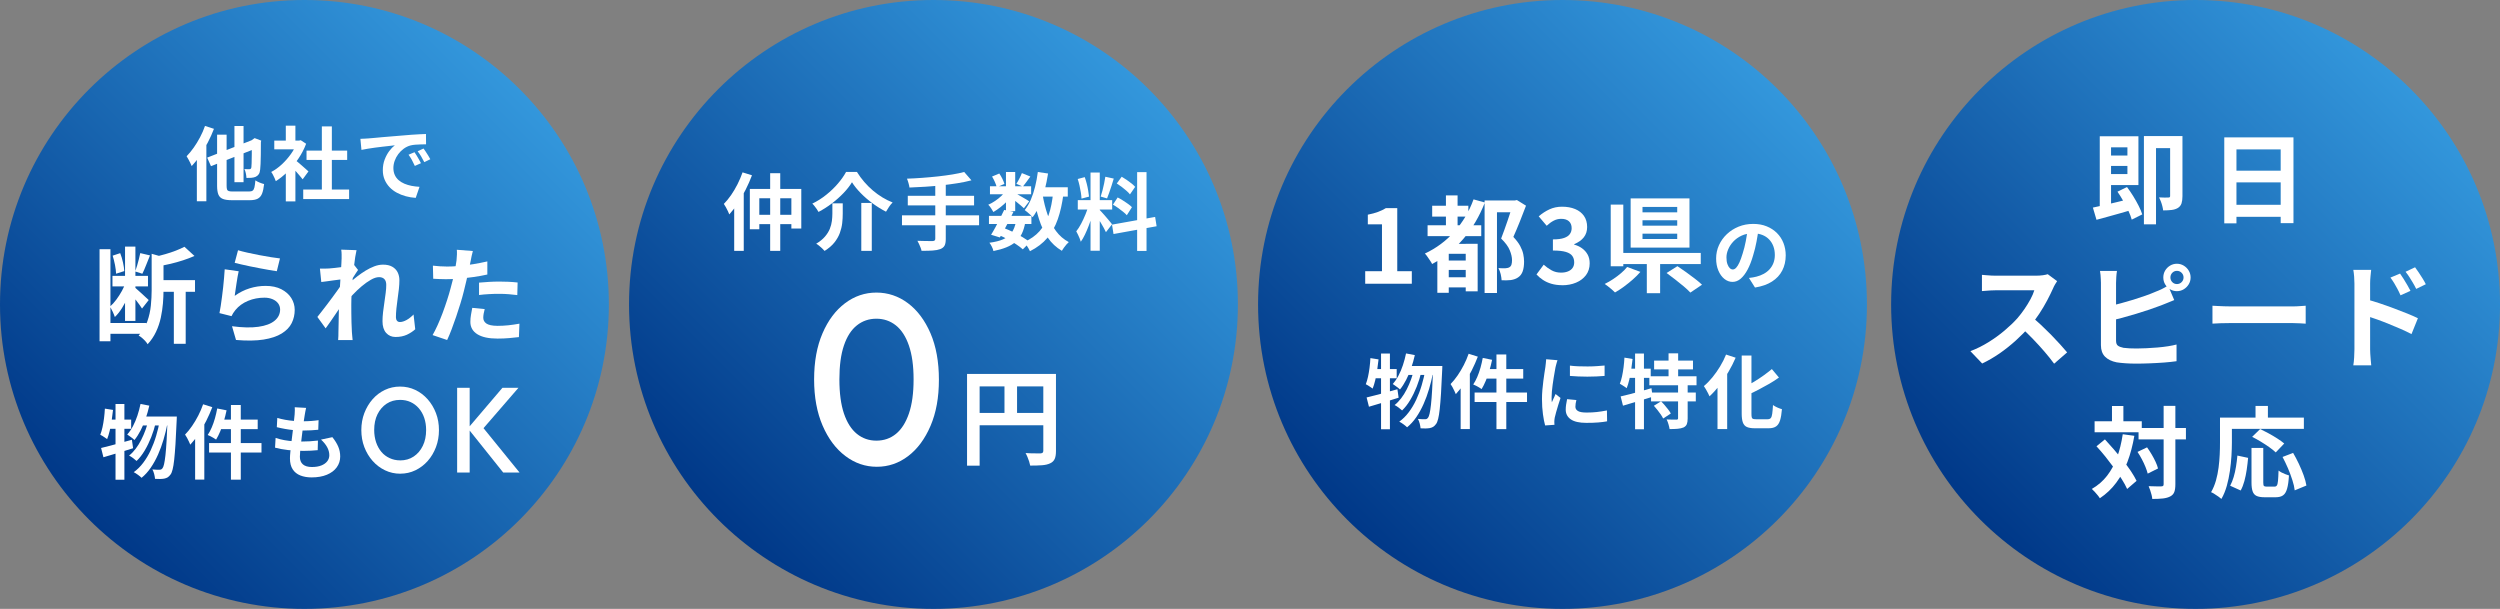<?xml version="1.0" encoding="UTF-8"?>
<svg id="_レイヤー_2" data-name="レイヤー 2" xmlns="http://www.w3.org/2000/svg" xmlns:xlink="http://www.w3.org/1999/xlink" viewBox="0 0 620 151">
  <rect x="0" y="0" width="620" height="151" fill="#808080" stroke="none"/>
  <defs>
    <style>
      .cls-1 {
        fill: url(#_名称未設定グラデーション_10-3);
      }

      .cls-1, .cls-2, .cls-3, .cls-4, .cls-5 {
        stroke-width: 0px;
      }

      .cls-2 {
        fill: url(#_名称未設定グラデーション_10);
      }

      .cls-3 {
        fill: url(#_名称未設定グラデーション_10-2);
      }

      .cls-4 {
        fill: #fff;
      }

      .cls-5 {
        fill: url(#_名称未設定グラデーション_10-4);
      }
    </style>
    <linearGradient id="_名称未設定グラデーション_10" data-name="名称未設定グラデーション 10" x1="128.89" y1="22.11" x2="22.11" y2="128.89" gradientUnits="userSpaceOnUse">
      <stop offset="0" stop-color="#3397dc"/>
      <stop offset="1" stop-color="#003888"/>
    </linearGradient>
    <linearGradient id="_名称未設定グラデーション_10-2" data-name="名称未設定グラデーション 10" x1="284.89" y1="22.11" x2="178.11" y2="128.89" xlink:href="#_名称未設定グラデーション_10"/>
    <linearGradient id="_名称未設定グラデーション_10-3" data-name="名称未設定グラデーション 10" x1="440.89" x2="334.11" y2="128.89" xlink:href="#_名称未設定グラデーション_10"/>
    <linearGradient id="_名称未設定グラデーション_10-4" data-name="名称未設定グラデーション 10" x1="597.89" x2="491.11" y2="128.89" xlink:href="#_名称未設定グラデーション_10"/>
  </defs>
  <g id="_デザイン" data-name="デザイン">
    <g>
      <circle class="cls-2" cx="75.5" cy="75.5" r="75.5"/>
      <g>
        <path class="cls-4" d="m50.84,31.23l2.22.72c-.43,1.12-.93,2.25-1.52,3.38-.59,1.13-1.22,2.2-1.9,3.21-.68,1.01-1.38,1.89-2.1,2.65-.07-.19-.18-.43-.33-.74-.15-.31-.31-.62-.48-.93-.17-.31-.32-.57-.45-.77.6-.61,1.18-1.32,1.75-2.12.57-.8,1.09-1.66,1.58-2.58.49-.92.9-1.86,1.23-2.82Zm-2.02,5.54l2.34-2.36.02.02v15.48h-2.36v-13.14Zm2.56,2.32l11.88-4.64.92,2.08-11.86,4.68-.94-2.12Zm2.46-5.7h2.36v12.7c0,.4.04.7.11.9.07.2.22.33.44.4.22.07.54.1.97.1h4.04c.4,0,.7-.07.9-.22.2-.15.35-.42.44-.81.09-.39.17-.97.24-1.73.27.19.61.37,1.03.54.42.17.8.3,1.13.38-.11,1-.28,1.79-.51,2.37-.23.58-.59,1-1.06,1.25-.47.25-1.13.38-1.97.38h-4.44c-.96,0-1.71-.1-2.24-.31-.53-.21-.91-.57-1.12-1.09-.21-.52-.32-1.24-.32-2.16v-12.7Zm4.3-2.14h2.26v13.94h-2.26v-13.94Zm4.32,3.6h-.16l.42-.3.42-.3,1.64.62-.08.38c0,1.16,0,2.2-.02,3.11-.01.91-.03,1.68-.06,2.3-.03.62-.06,1.08-.1,1.37-.04.51-.16.9-.35,1.18-.19.28-.45.49-.77.64-.31.13-.67.22-1.1.25-.43.03-.82.04-1.18.03-.01-.33-.07-.72-.16-1.16-.09-.44-.21-.79-.36-1.04.23.01.46.02.7.03.24,0,.42,0,.54,0,.13,0,.24-.03.32-.09.08-.06.14-.18.18-.37.03-.16.05-.49.06-1,.01-.51.03-1.23.04-2.16.01-.93.02-2.1.02-3.5Z"/>
        <path class="cls-4" d="m73.7,34.87h.46l.42-.1,1.34.88c-.49,1.31-1.14,2.55-1.94,3.73-.8,1.18-1.68,2.24-2.64,3.19-.96.95-1.94,1.73-2.94,2.36-.07-.21-.17-.47-.31-.77-.14-.3-.28-.59-.42-.86-.14-.27-.28-.49-.41-.65.92-.48,1.8-1.11,2.64-1.89.84-.78,1.59-1.64,2.26-2.58.67-.94,1.18-1.9,1.54-2.89v-.42Zm-5.68,0h6.54v2.16h-6.54v-2.16Zm2.86-3.7h2.38v4.7h-2.38v-4.7Zm0,10.52l2.38-2.84v11.1h-2.38v-8.26Zm2.12-2.16c.19.12.44.32.77.59.33.27.68.57,1.05.9.37.33.71.63,1.02.9.31.27.53.47.66.59l-1.44,1.96c-.2-.25-.44-.55-.73-.89-.29-.34-.59-.69-.91-1.05-.32-.36-.63-.7-.94-1.02-.31-.32-.57-.59-.78-.8l1.3-1.18Zm2.2,7.48h11.38v2.36h-11.38v-2.36Zm.82-9.66h10.08v2.32h-10.08v-2.32Zm3.8-6h2.48v16.8h-2.48v-16.8Z"/>
        <path class="cls-4" d="m89.38,34.43c.4-.01.78-.03,1.14-.05s.63-.04.82-.05c.41-.03.92-.07,1.53-.13.61-.06,1.29-.12,2.04-.19.75-.07,1.56-.13,2.41-.2.85-.07,1.74-.14,2.66-.22.69-.07,1.38-.12,2.07-.17.69-.05,1.34-.09,1.96-.12.62-.03,1.16-.06,1.63-.07l.02,2.56c-.36,0-.77,0-1.24.02-.47.01-.93.04-1.39.07-.46.03-.87.1-1.23.19-.6.16-1.16.43-1.68.81s-.97.83-1.35,1.34c-.38.51-.68,1.07-.89,1.66-.21.59-.32,1.19-.32,1.79,0,.65.12,1.23.35,1.73.23.5.55.93.96,1.28.41.35.88.65,1.43.88.55.23,1.14.41,1.77.53.63.12,1.29.2,1.97.24l-.94,2.74c-.84-.05-1.66-.19-2.45-.4-.79-.21-1.54-.51-2.23-.88s-1.3-.83-1.81-1.37-.92-1.16-1.22-1.86c-.3-.7-.45-1.48-.45-2.35,0-.96.15-1.84.46-2.65.31-.81.69-1.51,1.15-2.12.46-.61.92-1.08,1.37-1.41-.37.05-.82.11-1.35.16-.53.05-1.09.12-1.7.19-.61.07-1.22.15-1.85.23-.63.08-1.23.17-1.81.27s-1.1.2-1.57.29l-.26-2.74Zm13.42,3.32c.17.24.36.52.55.85.19.33.38.65.57.98.19.33.35.62.48.89l-1.52.68c-.25-.56-.5-1.05-.73-1.48-.23-.43-.51-.86-.83-1.3l1.48-.62Zm2.24-.92c.17.24.36.52.57.83.21.31.41.63.61.96.2.33.37.62.5.87l-1.5.72c-.27-.53-.52-1.01-.77-1.42-.25-.41-.54-.84-.87-1.28l1.46-.68Z"/>
        <path class="cls-4" d="m24.69,61.8h2.7v22.83h-2.7v-22.83Zm1.69,18.3h9.91v2.68h-9.91v-2.68Zm4.86-10.22l1.66.73c-.29.95-.67,1.94-1.13,2.95-.46,1.01-.97,1.96-1.52,2.85-.56.88-1.14,1.62-1.77,2.21-.12-.38-.3-.82-.53-1.31s-.46-.92-.66-1.29c.54-.47,1.06-1.04,1.56-1.72.5-.68.97-1.4,1.39-2.17.42-.77.76-1.52,1-2.25Zm-3.35-1.46h8.81v2.6h-8.81v-2.6Zm.05-5.02l1.87-.62c.28.71.51,1.48.69,2.3.18.82.29,1.54.32,2.15l-2.03.65c-.02-.61-.11-1.33-.27-2.17-.17-.84-.36-1.61-.58-2.3Zm3.07-2.24h2.57v18.43h-2.57v-18.43Zm2.5,10.19c.16.14.39.35.71.62.32.28.66.58,1.01.91.35.33.68.64.99.92s.52.49.66.61l-1.66,2.11c-.16-.26-.37-.58-.64-.95-.27-.37-.55-.75-.86-1.14s-.59-.76-.87-1.1c-.28-.35-.51-.63-.7-.86l1.35-1.12Zm1.27-8.58l2.42.57c-.33.8-.65,1.61-.98,2.44-.32.83-.63,1.53-.92,2.11l-1.77-.57c.16-.43.31-.91.47-1.44.16-.53.3-1.07.44-1.61.14-.55.25-1.04.34-1.49Zm2.81.16l3.64,1.04c-.02.23-.24.37-.68.44v7.64c0,.97-.05,2.03-.14,3.19-.1,1.15-.27,2.33-.53,3.54-.26,1.2-.65,2.37-1.18,3.5-.53,1.13-1.23,2.16-2.09,3.09-.12-.23-.31-.48-.57-.77-.26-.29-.54-.55-.83-.81-.29-.25-.57-.44-.83-.56.99-1.07,1.71-2.25,2.16-3.54.45-1.28.74-2.59.87-3.91.13-1.33.2-2.58.2-3.76v-9.1Zm8.14-1.74l2.5,2.29c-.87.38-1.81.74-2.82,1.07-1.01.33-2.05.62-3.09.87-1.05.25-2.08.47-3.08.66-.07-.33-.19-.72-.38-1.18-.18-.46-.37-.85-.56-1.18.9-.21,1.81-.44,2.72-.7.91-.26,1.78-.55,2.6-.87.82-.32,1.53-.64,2.12-.95Zm-6.73,8.29h9.36v2.89h-9.36v-2.89Zm4.11,1.46h2.94v14.33h-2.94v-14.33Z"/>
        <path class="cls-4" d="m59.19,67.29c-.09.35-.18.79-.27,1.34s-.19,1.11-.27,1.7c-.09.59-.17,1.15-.25,1.69-.08.54-.14.99-.19,1.35,1.18-.85,2.41-1.47,3.71-1.87,1.29-.4,2.61-.6,3.96-.6,1.52,0,2.83.28,3.9.83,1.07.56,1.89,1.28,2.46,2.18.56.9.85,1.88.85,2.94,0,1.18-.25,2.27-.75,3.28-.5,1.01-1.33,1.86-2.47,2.57s-2.64,1.21-4.5,1.51c-1.85.29-4.13.33-6.84.1l-.99-3.41c2.6.35,4.78.39,6.55.14,1.77-.25,3.11-.75,4.02-1.51.91-.75,1.36-1.68,1.36-2.77,0-.57-.17-1.08-.49-1.52-.33-.44-.79-.79-1.38-1.04-.59-.25-1.26-.38-2-.38-1.46,0-2.82.26-4.09.79-1.27.53-2.32,1.29-3.13,2.28-.23.28-.41.53-.56.77-.15.23-.28.48-.4.74l-2.99-.75c.1-.5.21-1.1.31-1.78.1-.68.21-1.42.31-2.21.1-.79.2-1.58.29-2.38.09-.8.16-1.59.23-2.37.07-.78.12-1.49.16-2.13l3.48.49Zm-.16-5.23c.62.19,1.4.39,2.34.6s1.92.41,2.94.61c1.02.2,1.99.37,2.9.51.91.14,1.65.24,2.22.31l-.78,3.17c-.52-.07-1.15-.17-1.89-.3s-1.52-.27-2.34-.43c-.82-.16-1.63-.32-2.43-.48-.8-.16-1.53-.33-2.18-.48s-1.2-.29-1.61-.39l.83-3.12Z"/>
        <path class="cls-4" d="m85.03,69.24c-.28.03-.63.08-1.07.13s-.9.11-1.39.18c-.49.07-.99.14-1.49.21-.5.07-.97.13-1.4.18l-.34-3.33c.38.02.74.02,1.08.01.34,0,.73-.02,1.18-.04.42-.03.91-.08,1.49-.14.58-.06,1.17-.13,1.77-.22.6-.09,1.16-.18,1.68-.29s.93-.21,1.22-.31l1.04,1.33c-.16.21-.33.47-.53.78-.2.31-.4.63-.61.95-.21.32-.39.6-.55.84l-1.53,4.89c-.28.4-.62.9-1.03,1.51-.41.61-.84,1.25-1.29,1.92-.45.68-.89,1.33-1.33,1.95-.43.62-.82,1.17-1.17,1.64l-2.05-2.83c.33-.42.71-.9,1.13-1.44s.87-1.13,1.34-1.74c.47-.62.93-1.23,1.38-1.85.45-.61.87-1.2,1.26-1.74.39-.55.72-1.02.98-1.42l.05-.68.18-.49Zm-.31-4.99v-1.16c0-.39-.03-.78-.1-1.18l3.8.13c-.1.4-.21.98-.33,1.73-.11.75-.23,1.62-.34,2.59-.11.97-.22,1.99-.31,3.06-.1,1.07-.17,2.13-.23,3.18-.06,1.06-.09,2.05-.09,2.96,0,.71,0,1.43.01,2.16,0,.73.02,1.47.04,2.24.02.76.05,1.55.1,2.37.02.23.04.54.08.95.03.41.07.76.1,1.05h-3.59c.03-.31.06-.66.06-1.04s.01-.68.01-.88c.02-.85.03-1.64.05-2.37.02-.73.03-1.5.04-2.31,0-.81.03-1.76.07-2.83.02-.4.04-.91.08-1.52.03-.61.07-1.29.12-2.03.04-.74.09-1.49.14-2.25.05-.76.1-1.48.14-2.15.04-.67.08-1.24.1-1.72.03-.48.04-.8.04-.97Zm18.28,17.39c-.61.55-1.31,1.01-2.11,1.38-.8.36-1.73.55-2.78.55-.97,0-1.75-.34-2.35-1.01-.6-.68-.9-1.65-.9-2.91,0-.69.05-1.44.14-2.25s.2-1.62.33-2.43c.12-.81.23-1.59.32-2.33.1-.74.14-1.4.14-1.99,0-.64-.16-1.12-.47-1.44-.31-.32-.75-.48-1.3-.48-.61,0-1.28.21-2.03.64-.75.42-1.51.97-2.29,1.62-.78.66-1.52,1.36-2.22,2.11-.7.75-1.31,1.46-1.83,2.13l-.03-4c.31-.35.72-.75,1.23-1.22s1.09-.95,1.74-1.46c.65-.5,1.33-.97,2.05-1.42.72-.44,1.45-.8,2.18-1.08.74-.28,1.45-.42,2.15-.42.94,0,1.7.17,2.3.51s1.04.8,1.34,1.38c.29.58.44,1.23.44,1.96,0,.68-.04,1.41-.13,2.2-.09.79-.19,1.59-.31,2.41-.12.81-.22,1.62-.3,2.42-.08.8-.12,1.53-.12,2.18,0,.35.09.63.26.85.17.22.42.32.73.32.48,0,1.02-.16,1.61-.48.59-.32,1.18-.78,1.77-1.39l.42,3.67Z"/>
        <path class="cls-4" d="m117.27,62.24c-.1.35-.21.77-.31,1.27-.1.5-.18.89-.23,1.17-.12.59-.27,1.31-.45,2.16-.18.85-.38,1.75-.6,2.7-.22.95-.44,1.86-.66,2.73-.23.92-.5,1.91-.83,2.98-.33,1.07-.68,2.15-1.05,3.25-.37,1.1-.75,2.15-1.13,3.15-.38,1-.75,1.89-1.12,2.67l-3.61-1.22c.38-.66.79-1.46,1.22-2.41.43-.94.85-1.96,1.26-3.05.41-1.09.78-2.18,1.13-3.25.35-1.07.64-2.07.88-2.99.17-.61.34-1.23.49-1.87.16-.64.29-1.27.42-1.87.12-.61.23-1.17.32-1.7.1-.53.17-.99.22-1.39.05-.49.09-.97.1-1.46.02-.49,0-.88-.03-1.17l3.98.31Zm-6.63,3.87c1.06,0,2.16-.05,3.3-.16s2.3-.25,3.46-.44c1.16-.19,2.31-.42,3.46-.68v3.25c-1.08.24-2.22.45-3.43.62-1.21.17-2.41.31-3.59.4-1.18.1-2.26.14-3.25.14-.62,0-1.19-.01-1.69-.04-.5-.03-.99-.05-1.46-.07l-.08-3.25c.68.07,1.26.12,1.74.16.48.03,1,.05,1.53.05Zm9.57,10.53c-.1.36-.19.74-.26,1.13s-.1.73-.1,1.03c0,.28.06.54.18.78.12.24.31.45.57.64.26.18.62.33,1.08.43.46.1,1.04.16,1.73.16.88,0,1.77-.05,2.67-.14.89-.1,1.81-.23,2.74-.4l-.13,3.33c-.73.09-1.53.17-2.42.25-.88.08-1.85.12-2.89.12-2.18,0-3.85-.36-5-1.08-1.15-.72-1.73-1.74-1.73-3.06,0-.59.05-1.19.16-1.79.1-.61.21-1.17.31-1.69l3.09.31Zm-1.4-6.55c.73-.07,1.53-.13,2.42-.18.88-.05,1.74-.08,2.57-.08.75,0,1.5.02,2.27.05.77.03,1.54.1,2.3.18l-.08,3.12c-.64-.09-1.35-.16-2.12-.22-.77-.06-1.56-.09-2.35-.09-.88,0-1.74.02-2.56.07-.82.04-1.64.12-2.46.22v-3.07Z"/>
        <path class="cls-4" d="m26.01,101.34l2.02.32c-.09.88-.21,1.76-.34,2.65-.13.89-.29,1.72-.48,2.51-.19.79-.4,1.48-.64,2.08-.12-.09-.29-.21-.5-.35l-.64-.42c-.21-.14-.4-.24-.56-.31.21-.55.4-1.17.55-1.87.15-.7.28-1.45.38-2.24.1-.79.17-1.58.21-2.37Zm-.94,9.76c.65-.16,1.4-.35,2.23-.56.83-.21,1.71-.45,2.64-.71.93-.26,1.85-.52,2.77-.77l.3,2.1c-1.25.4-2.53.8-3.83,1.19-1.3.39-2.48.74-3.53,1.05l-.58-2.3Zm1.5-7.04h5.96v2.28h-6.42l.46-2.28Zm2.08-3.86h2.2v18.78h-2.2v-18.78Zm6.2-.02l2.18.42c-.25,1.11-.56,2.18-.92,3.23-.36,1.05-.77,2.02-1.24,2.92-.47.9-.97,1.69-1.52,2.37-.12-.13-.29-.28-.52-.45-.23-.17-.46-.33-.69-.5-.23-.17-.43-.3-.59-.41.53-.59,1.01-1.28,1.43-2.08.42-.8.79-1.67,1.1-2.61.31-.94.57-1.9.77-2.89Zm2.02,3.84l1.74.86c-.27,1.15-.63,2.32-1.1,3.51-.47,1.19-1.01,2.31-1.63,3.35-.62,1.04-1.29,1.9-2.01,2.58-.23-.21-.51-.45-.86-.71-.35-.26-.68-.47-1-.63.59-.45,1.13-1.02,1.64-1.69.51-.67.97-1.41,1.38-2.22.41-.81.77-1.64,1.08-2.5.31-.86.56-1.71.76-2.55Zm2.78.24l1.86.86c-.25,1.29-.57,2.59-.95,3.88-.38,1.29-.83,2.53-1.36,3.72-.53,1.19-1.13,2.28-1.81,3.27-.68.99-1.44,1.83-2.28,2.51-.23-.23-.52-.47-.89-.74-.37-.27-.72-.49-1.05-.66.87-.63,1.65-1.4,2.35-2.33.7-.93,1.32-1.96,1.85-3.1s.99-2.34,1.36-3.6c.37-1.26.68-2.53.92-3.81Zm-4.2-.96h7.14v2.22h-8.22l1.08-2.22Zm6.12,0h2.28c-.01.28-.02.51-.02.68s0,.31-.02.4c-.09,2.25-.19,4.17-.29,5.74-.1,1.57-.21,2.87-.32,3.89-.11,1.02-.24,1.82-.39,2.4-.15.58-.31,1-.5,1.25-.24.33-.48.57-.72.72-.24.15-.53.25-.86.32-.28.05-.62.08-1.02.09-.4,0-.82,0-1.26-.03-.03-.35-.1-.74-.21-1.18-.11-.44-.26-.83-.45-1.16.37.04.72.06,1.04.07.32,0,.57,0,.76,0,.16,0,.29-.03.39-.08.1-.05.21-.15.33-.3.13-.16.26-.5.38-1.01.12-.51.23-1.25.34-2.21.11-.96.2-2.18.29-3.67.09-1.49.17-3.29.25-5.41v-.52Z"/>
        <path class="cls-4" d="m50.37,100.26l2.28.72c-.43,1.12-.93,2.25-1.5,3.39-.57,1.14-1.2,2.22-1.87,3.23-.67,1.01-1.37,1.91-2.09,2.68-.08-.2-.19-.46-.34-.77-.15-.31-.31-.63-.48-.95s-.33-.58-.48-.78c.6-.61,1.18-1.32,1.73-2.12.55-.8,1.07-1.66,1.54-2.58.47-.92.88-1.86,1.21-2.82Zm-1.98,5.54l2.28-2.28v15.42h-2.28v-13.14Zm5.48-4.5l2.32.46c-.19.91-.41,1.81-.68,2.7-.27.89-.56,1.73-.89,2.51-.33.78-.67,1.46-1.03,2.05-.15-.12-.35-.25-.61-.4-.26-.15-.52-.29-.78-.43-.26-.14-.49-.24-.69-.31.36-.53.69-1.16,1-1.87.31-.71.57-1.47.8-2.28.23-.81.41-1.62.56-2.43Zm-2.02,8.58h13v2.34h-13v-2.34Zm2.8-5.82h9.26v2.36h-9.86l.6-2.36Zm2.62-3.62h2.44v18.52h-2.44v-18.52Z"/>
        <path class="cls-4" d="m68.35,108.6c.72.24,1.45.43,2.19.56.74.13,1.47.22,2.2.27.73.05,1.42.07,2.09.07.61,0,1.28-.02,1.99-.06.71-.04,1.39-.1,2.03-.18l-.06,2.38c-.56.05-1.13.1-1.72.13-.59.03-1.19.05-1.82.05-1.33,0-2.61-.07-3.84-.21-1.23-.14-2.29-.34-3.2-.59l.14-2.42Zm.42-4.96c.6.19,1.25.34,1.96.47.71.13,1.43.22,2.18.28.75.06,1.45.09,2.12.09.79,0,1.52-.03,2.2-.08.68-.05,1.27-.12,1.78-.2l-.08,2.38c-.6.05-1.2.1-1.8.14-.6.04-1.32.06-2.16.06-.68,0-1.39-.04-2.12-.11-.73-.07-1.46-.17-2.18-.3-.72-.13-1.39-.27-2.02-.43l.12-2.3Zm7.14-2.48c-.08.36-.15.68-.2.96-.05.28-.1.55-.14.82-.05.28-.12.68-.19,1.21-.07.53-.15,1.12-.24,1.78s-.17,1.35-.26,2.06c-.09.71-.17,1.41-.25,2.09-.08.68-.14,1.3-.19,1.86-.05.56-.07,1.01-.07,1.34,0,.83.25,1.46.75,1.89.5.43,1.24.65,2.23.65.93,0,1.72-.13,2.36-.39.64-.26,1.13-.61,1.46-1.05.33-.44.5-.93.5-1.48,0-.68-.18-1.34-.53-1.99-.35-.65-.86-1.28-1.53-1.89l2.82-.6c.67.84,1.16,1.64,1.47,2.39.31.75.47,1.56.47,2.41,0,1-.29,1.89-.86,2.68-.57.79-1.39,1.4-2.45,1.84-1.06.44-2.32.66-3.79.66-1.04,0-1.97-.16-2.78-.48-.81-.32-1.45-.83-1.9-1.52-.45-.69-.68-1.59-.68-2.7,0-.41.03-.96.1-1.65.07-.69.15-1.45.25-2.28.1-.83.2-1.68.31-2.54.11-.86.2-1.68.29-2.45.09-.77.16-1.44.21-2,.03-.47.04-.82.05-1.07,0-.25,0-.48-.03-.71l2.82.16Z"/>
        <path class="cls-4" d="m99.28,117.48c-1.35,0-2.61-.28-3.78-.84s-2.2-1.33-3.08-2.32c-.88-.99-1.57-2.14-2.07-3.45-.5-1.31-.74-2.72-.74-4.22s.25-2.9.74-4.2c.5-1.3,1.18-2.45,2.05-3.44.87-.99,1.89-1.76,3.05-2.31,1.16-.55,2.42-.83,3.77-.83s2.61.28,3.77.83c1.16.55,2.18,1.32,3.06,2.31.88.99,1.57,2.14,2.07,3.45.5,1.31.74,2.71.74,4.21s-.25,2.91-.74,4.21c-.5,1.31-1.18,2.46-2.05,3.44-.87.98-1.89,1.75-3.05,2.31-1.16.56-2.41.84-3.74.84Zm-.05-3.3c1.28,0,2.4-.32,3.36-.96.96-.64,1.72-1.52,2.27-2.66.55-1.13.82-2.43.82-3.92,0-1.1-.16-2.1-.47-3.02-.31-.91-.76-1.7-1.34-2.37-.58-.67-1.26-1.18-2.04-1.54-.78-.36-1.65-.54-2.61-.54-1.26,0-2.37.31-3.33.94s-1.72,1.51-2.27,2.62c-.55,1.12-.82,2.42-.82,3.9,0,1.1.16,2.11.47,3.05.31.93.76,1.72,1.32,2.39s1.25,1.18,2.04,1.54c.79.37,1.66.56,2.59.56Z"/>
        <path class="cls-4" d="m113.37,117.18v-21h3.11v21h-3.11Zm11.42,0l-8.75-10.95,8.56-10.05h3.97l-9.45,10.92v-1.89l9.72,11.97h-4.05Z"/>
      </g>
      <circle class="cls-3" cx="231.5" cy="75.5" r="75.5"/>
      <g>
        <path class="cls-4" d="m184.14,42.74l2.35.73c-.44,1.18-.96,2.36-1.56,3.55s-1.24,2.31-1.92,3.36c-.69,1.05-1.41,1.98-2.15,2.79-.07-.21-.18-.47-.34-.8-.16-.33-.33-.66-.51-.99-.18-.33-.35-.6-.5-.81.62-.62,1.22-1.36,1.8-2.19.58-.84,1.11-1.74,1.59-2.69s.9-1.93,1.25-2.93Zm-2.06,5.78l2.37-2.37v16.06h-2.37v-13.69Zm3.89-1.66h12.75v9.82h-2.46v-7.51h-7.95v7.68h-2.35v-9.99Zm1.33,6.41h10.26v2.31h-10.26v-2.31Zm3.7-10.32h2.5v19.27h-2.5v-19.27Z"/>
        <path class="cls-4" d="m211.29,45.2c-.53.87-1.22,1.76-2.08,2.66-.86.9-1.82,1.76-2.88,2.57-1.06.81-2.17,1.52-3.34,2.13-.1-.21-.24-.44-.42-.69-.18-.25-.37-.5-.56-.75s-.38-.46-.56-.62c1.23-.6,2.4-1.33,3.48-2.21,1.09-.87,2.06-1.81,2.9-2.8.85-.99,1.51-1.95,2-2.86h2.68c.54.87,1.15,1.7,1.82,2.48.67.78,1.39,1.49,2.14,2.13.76.64,1.55,1.22,2.38,1.72.83.5,1.67.92,2.52,1.25-.32.32-.62.68-.89,1.09-.28.41-.53.81-.75,1.2-1.11-.57-2.21-1.25-3.29-2.04-1.08-.79-2.07-1.64-2.96-2.55-.89-.91-1.63-1.81-2.19-2.72Zm-4.87,5.22h2.58v2.58c0,.74-.04,1.51-.13,2.32-.09.81-.29,1.63-.58,2.44-.3.82-.75,1.61-1.35,2.37-.6.76-1.42,1.46-2.44,2.1-.15-.18-.35-.38-.59-.61-.24-.23-.5-.45-.76-.67-.26-.22-.51-.38-.73-.51.9-.54,1.62-1.12,2.16-1.75s.94-1.27,1.21-1.92c.26-.66.44-1.31.52-1.97.08-.65.12-1.28.12-1.87v-2.52Zm7.18-.1h2.6v11.9h-2.6v-11.9Z"/>
        <path class="cls-4" d="m223.69,53.4h19.12v2.46h-19.12v-2.46Zm15.42-10.76l1.81,2.08c-1.07.28-2.23.52-3.48.72-1.26.2-2.56.37-3.9.52-1.35.15-2.7.26-4.06.35-1.36.09-2.67.16-3.93.2-.04-.32-.12-.7-.25-1.13-.12-.44-.25-.79-.37-1.07,1.25-.04,2.53-.11,3.84-.21,1.31-.1,2.59-.21,3.85-.35,1.25-.14,2.44-.3,3.55-.48,1.11-.18,2.09-.39,2.96-.62Zm-13.98,5.91h16.44v2.39h-16.44v-2.39Zm6.82-2.95h2.6v13.65c0,.75-.1,1.31-.3,1.67-.2.37-.56.66-1.07.86-.49.18-1.11.3-1.88.35-.77.06-1.69.08-2.76.06-.04-.24-.12-.5-.24-.8-.12-.3-.25-.6-.38-.89s-.27-.56-.4-.78c.53.01,1.05.03,1.56.04.51.01.97.02,1.37.02h.85c.24-.01.4-.06.5-.15.1-.08.15-.23.15-.44v-13.61Z"/>
        <path class="cls-4" d="m249.55,47.17l1.6.98c-.33.55-.77,1.11-1.3,1.66-.53.55-1.1,1.07-1.71,1.55s-1.2.88-1.78,1.22c-.14-.26-.33-.58-.57-.94-.24-.36-.47-.65-.7-.87.55-.24,1.12-.54,1.68-.93.57-.38,1.1-.8,1.59-1.27.49-.46.88-.93,1.18-1.4Zm-4.29,6.37h10.53v2.02h-10.53v-2.02Zm6.7,1.39l2.31.21c-.19,1.1-.48,2.04-.86,2.82-.38.78-.89,1.45-1.52,2-.63.55-1.4,1.01-2.3,1.37-.9.37-1.98.68-3.22.93-.07-.35-.2-.71-.4-1.1-.19-.39-.39-.71-.6-.96,1.37-.18,2.51-.46,3.4-.85.89-.39,1.6-.94,2.11-1.64.51-.71.87-1.63,1.08-2.77Zm-6.45-8.74h10.21v1.98h-10.21v-1.98Zm3.52,5.87l2.31.48c-.35.72-.72,1.46-1.11,2.23-.4.76-.79,1.5-1.18,2.22-.39.71-.75,1.35-1.08,1.9l-2.18-.67c.33-.53.69-1.14,1.07-1.85.38-.71.76-1.44,1.14-2.19.38-.76.72-1.46,1.03-2.11Zm-3-8.28l1.79-.75c.28.39.53.83.77,1.31.24.49.4.91.5,1.27l-1.91.83c-.07-.36-.21-.79-.44-1.29-.22-.5-.46-.96-.71-1.37Zm1.58,14.46l1.33-1.69c.82.31,1.63.66,2.44,1.06.81.4,1.57.81,2.27,1.24.7.42,1.29.83,1.76,1.22l-1.75,1.77c-.43-.39-.97-.8-1.62-1.23-.65-.43-1.36-.85-2.12-1.26-.76-.41-1.53-.78-2.31-1.11Zm1.87-15.58h2.29v9.7h-2.29v-9.7Zm2.08,5.12c.19.1.46.24.8.44.34.19.71.41,1.1.63.39.23.76.44,1.08.63.33.19.56.34.7.44l-1.31,1.73c-.19-.18-.44-.4-.75-.67-.31-.26-.63-.53-.98-.81-.35-.28-.68-.54-1-.79s-.6-.45-.83-.6l1.19-1Zm1.87-4.85l2.1.85c-.33.46-.66.91-.99,1.36-.33.45-.62.84-.88,1.15l-1.6-.71c.24-.36.49-.79.75-1.3.26-.51.47-.96.62-1.36Zm7.74,4.93l2.56.25c-.3,2.37-.77,4.46-1.4,6.26-.63,1.8-1.5,3.36-2.61,4.66-1.11,1.3-2.54,2.39-4.29,3.27-.08-.19-.21-.44-.38-.73-.17-.29-.35-.58-.54-.86-.2-.28-.38-.51-.54-.68,1.58-.69,2.86-1.59,3.84-2.7.98-1.11,1.73-2.45,2.26-4.03.53-1.57.89-3.39,1.1-5.44Zm-3.79-5.2l2.54.37c-.22,1.43-.51,2.81-.85,4.15-.35,1.34-.77,2.57-1.26,3.7-.49,1.13-1.06,2.13-1.72,2.99-.12-.17-.31-.36-.54-.58-.24-.22-.49-.44-.75-.66-.26-.21-.49-.39-.67-.53.58-.72,1.08-1.58,1.51-2.57.42-.99.78-2.07,1.07-3.25.29-1.17.51-2.38.67-3.63Zm1.19,5.64c.29,1.75.7,3.39,1.23,4.93.53,1.54,1.22,2.89,2.08,4.06.86,1.17,1.92,2.08,3.18,2.75-.18.15-.38.36-.6.61-.22.26-.43.52-.63.8-.2.28-.36.53-.49.75-1.4-.83-2.56-1.91-3.46-3.22-.91-1.32-1.64-2.85-2.19-4.59-.55-1.74-1.01-3.64-1.35-5.71l2.25-.37Zm-1.42-1.85h7.66v2.31h-7.66v-2.31Z"/>
        <path class="cls-4" d="m270,50.86l1.39.69c-.18.69-.39,1.43-.62,2.19-.24.77-.5,1.54-.79,2.3-.29.76-.6,1.48-.92,2.15-.32.67-.66,1.26-1.02,1.76-.07-.26-.17-.55-.3-.86-.13-.31-.27-.62-.42-.93-.15-.3-.28-.57-.41-.79.42-.51.82-1.15,1.22-1.9.4-.76.76-1.54,1.09-2.35.33-.81.59-1.56.77-2.26Zm-2.73-6.47l1.75-.46c.18.5.34,1.04.49,1.62s.27,1.15.36,1.71c.1.55.17,1.05.21,1.5l-1.87.5c-.01-.44-.07-.95-.16-1.51-.09-.56-.2-1.14-.33-1.73-.13-.59-.28-1.13-.45-1.63Zm.02,5.24h8.53v2.33h-8.53v-2.33Zm3.16-6.84h2.29v19.39h-2.29v-19.39Zm2.27,9.28c.11.11.27.28.49.52.21.24.45.5.72.8.26.3.52.6.76.89.24.3.46.57.67.8.2.24.34.42.43.54l-1.52,1.96c-.14-.3-.32-.66-.54-1.07-.22-.41-.46-.83-.73-1.27-.26-.44-.52-.85-.77-1.24-.25-.39-.46-.71-.64-.96l1.14-.98Zm1.39-8.24l2.1.46c-.17.57-.35,1.15-.54,1.75-.19.6-.39,1.17-.58,1.72-.19.55-.37,1.03-.54,1.45l-1.58-.46c.15-.44.3-.95.45-1.53.15-.58.28-1.16.41-1.76.12-.6.22-1.14.29-1.62Zm1.67,11.88l10.69-1.91.37,2.31-10.69,1.93-.37-2.33Zm.23-4.95l1.17-1.79c.42.21.85.45,1.29.74.44.28.87.57,1.27.85.4.28.73.56.98.82l-1.27,2c-.22-.26-.53-.55-.92-.86-.39-.31-.8-.62-1.24-.94-.44-.31-.86-.59-1.28-.82Zm.94-5.24l1.23-1.69c.39.22.79.48,1.22.77.42.29.83.59,1.21.89.38.31.68.59.91.85l-1.29,1.87c-.21-.28-.5-.58-.86-.89-.37-.32-.76-.64-1.17-.96-.42-.32-.83-.6-1.23-.85Zm5.06-2.83h2.33v19.54h-2.33v-19.54Z"/>
        <path class="cls-4" d="m217.45,115.76c-2.84,0-5.45-.89-7.8-2.67-2.36-1.78-4.24-4.29-5.64-7.53-1.4-3.24-2.11-7.06-2.11-11.46s.69-8.21,2.08-11.43c1.38-3.22,3.25-5.71,5.59-7.47,2.34-1.76,4.93-2.64,7.78-2.64s5.49.88,7.83,2.64c2.34,1.76,4.2,4.25,5.59,7.47,1.38,3.22,2.08,7.05,2.08,11.49s-.69,8.22-2.08,11.46c-1.39,3.24-3.24,5.74-5.56,7.5-2.32,1.76-4.91,2.64-7.75,2.64Zm-.11-6.48c1.87,0,3.49-.56,4.86-1.68,1.37-1.12,2.44-2.8,3.21-5.04.77-2.24,1.16-5.06,1.16-8.46s-.39-6.16-1.16-8.4c-.77-2.24-1.85-3.91-3.24-5.01-1.39-1.1-3-1.65-4.83-1.65s-3.45.55-4.83,1.65c-1.39,1.1-2.46,2.76-3.21,4.98-.76,2.22-1.13,5.03-1.13,8.43s.38,6.22,1.13,8.46c.76,2.24,1.83,3.92,3.21,5.04,1.38,1.12,3,1.68,4.83,1.68Z"/>
        <path class="cls-4" d="m239.83,92.73h20.38v3.09h-17.26v19.66h-3.12v-22.75Zm1.69,9.67h18.75v3.07h-18.75v-3.07Zm7.59-7.98h3.12v9.52h-3.12v-9.52Zm9.62-1.69h3.15v19.11c0,.83-.1,1.49-.31,1.96-.21.48-.58.85-1.12,1.1-.54.26-1.21.42-2.01.48-.81.06-1.79.09-2.95.09-.05-.29-.14-.63-.26-1.01-.12-.38-.26-.76-.42-1.13-.16-.37-.31-.7-.47-.97.5.03,1.01.06,1.52.07.51,0,.97.01,1.37.01h.83c.24-.02.42-.07.52-.17.1-.1.16-.26.16-.48v-19.06Z"/>
      </g>
      <circle class="cls-1" cx="387.5" cy="75.5" r="75.5"/>
      <g>
        <path class="cls-4" d="m338.57,70.37v-3.12h4.16v-11.62h-3.51v-2.39c.97-.19,1.81-.42,2.51-.68.7-.26,1.36-.57,1.96-.94h2.83v15.63h3.61v3.12h-11.57Z"/>
        <path class="cls-4" d="m365.43,49.44l2.81.78c-1.32,3.41-3.09,6.42-5.32,9.01-2.23,2.59-4.81,4.68-7.76,6.25-.1-.23-.26-.5-.48-.82-.22-.32-.44-.65-.66-.97-.22-.33-.44-.6-.65-.81,2.81-1.32,5.24-3.12,7.31-5.42,2.06-2.3,3.65-4.97,4.76-8.02Zm-11.39,6.42h13.31v2.7h-13.31v-2.7Zm1.14-4.84h8.97v2.7h-8.97v-2.7Zm4.11,9.46h5.49v2.47h-5.49v9.67h-2.83v-10.35l1.72-1.79h1.12Zm-1.01,4.13h6.63v2.34h-6.63v-2.34Zm0,4.16h6.55v2.5h-6.55v-2.5Zm.31-20.31h2.89v9.15h-2.89v-9.15Zm4.91,12.01h2.96v11.78h-2.96v-11.78Zm4.68-10.76h7.67v2.94h-4.6v20.02h-3.07v-22.96Zm6.94,0h.6l.47-.1,2.26,1.4c-.47,1.25-.98,2.56-1.53,3.94-.55,1.38-1.09,2.65-1.61,3.81.74.78,1.31,1.53,1.69,2.24.38.71.64,1.39.77,2.04.13.65.2,1.25.2,1.81,0,.97-.11,1.78-.34,2.43-.23.65-.6,1.15-1.12,1.5-.49.35-1.1.57-1.85.68-.29.03-.65.06-1.05.06-.41,0-.81,0-1.21-.01-.02-.43-.1-.94-.23-1.52-.14-.58-.33-1.08-.57-1.5.33.02.63.03.91.04.28,0,.52.01.73.01.21-.02.41-.04.6-.08.19-.03.36-.1.49-.18.24-.14.41-.35.51-.65.09-.29.14-.67.14-1.12,0-.71-.19-1.53-.56-2.44-.37-.92-1.09-1.89-2.14-2.91.26-.64.52-1.35.79-2.12.27-.77.54-1.54.81-2.31.27-.77.51-1.5.73-2.2.22-.69.39-1.27.53-1.74v-1.07Z"/>
        <path class="cls-4" d="m387.47,70.73c-1,0-1.91-.12-2.7-.35-.8-.23-1.5-.55-2.12-.96-.62-.41-1.15-.86-1.6-1.36l1.79-2.42c.59.54,1.24,1,1.94,1.39.7.39,1.49.58,2.35.58.66,0,1.24-.1,1.73-.3.49-.2.88-.49,1.14-.87.27-.38.4-.84.4-1.38,0-.61-.15-1.13-.46-1.57-.3-.44-.84-.78-1.6-1.01-.76-.23-1.84-.35-3.22-.35v-2.76c1.18,0,2.11-.12,2.78-.36.68-.24,1.16-.57,1.44-.99.29-.42.43-.89.43-1.43,0-.74-.23-1.32-.68-1.72-.45-.4-1.08-.6-1.9-.6-.68,0-1.3.15-1.88.46-.58.3-1.16.72-1.73,1.26l-1.98-2.34c.85-.73,1.74-1.31,2.68-1.74.94-.43,1.97-.65,3.09-.65,1.23,0,2.32.19,3.26.58.94.39,1.68.96,2.2,1.72.52.75.78,1.67.78,2.74,0,1.01-.28,1.86-.83,2.56-.55.7-1.34,1.26-2.37,1.68v.13c.71.19,1.36.49,1.94.91.58.42,1.04.93,1.38,1.55.34.62.51,1.34.51,2.17,0,1.14-.31,2.12-.92,2.94-.62.81-1.44,1.43-2.47,1.86s-2.16.64-3.39.64Z"/>
        <path class="cls-4" d="m403.54,66.21l3.28,1.22c-.55.64-1.19,1.27-1.9,1.9-.71.62-1.44,1.21-2.2,1.77-.75.55-1.49,1.03-2.2,1.43-.21-.23-.47-.47-.78-.73-.31-.26-.62-.52-.94-.77-.31-.25-.59-.46-.83-.61.71-.35,1.42-.75,2.12-1.22s1.36-.96,1.96-1.48,1.1-1.02,1.48-1.51Zm-4.08-15.47h3.12v15.29h-3.12v-15.29Zm1.79,11.99h20.54v2.76h-20.54v-2.76Zm3.15-13.52h14.59v12.19h-14.59v-12.19Zm2.94,2.11v1.33h8.61v-1.33h-8.61Zm0,3.3v1.35h8.61v-1.35h-8.61Zm0,3.33v1.33h8.61v-1.33h-8.61Zm1.07,5.98h3.3v8.79h-3.3v-8.79Zm4.91,3.77l2.68-1.69c.66.43,1.37.92,2.13,1.47.76.55,1.5,1.1,2.22,1.65.72.55,1.3,1.05,1.75,1.48l-2.89,1.95c-.42-.45-.96-.96-1.62-1.52-.67-.56-1.38-1.14-2.15-1.73-.76-.59-1.47-1.13-2.13-1.61Z"/>
        <path class="cls-4" d="m436.14,56.67c-.13,1.01-.31,2.09-.52,3.24-.21,1.15-.5,2.31-.86,3.48-.39,1.35-.84,2.51-1.36,3.48-.52.97-1.09,1.72-1.71,2.25-.62.53-1.3.79-2.03.79s-1.41-.25-2.03-.75c-.62-.5-1.11-1.19-1.48-2.07-.37-.88-.55-1.88-.55-3s.23-2.25.7-3.28c.47-1.03,1.12-1.94,1.95-2.73.83-.79,1.81-1.42,2.92-1.87,1.11-.45,2.32-.68,3.61-.68s2.36.2,3.35.6c.99.4,1.84.95,2.55,1.66.71.71,1.25,1.53,1.62,2.48.37.95.56,1.97.56,3.06,0,1.4-.29,2.65-.86,3.76-.57,1.11-1.42,2.02-2.55,2.74-1.13.72-2.53,1.21-4.21,1.48l-1.5-2.38c.39-.04.73-.09,1.02-.14.29-.05.57-.11.84-.18.64-.16,1.24-.39,1.79-.69.55-.3,1.04-.67,1.45-1.12.41-.45.74-.97.97-1.57.23-.6.35-1.26.35-1.98,0-.79-.12-1.51-.36-2.16-.24-.65-.59-1.22-1.06-1.71-.47-.49-1.03-.86-1.7-1.12s-1.43-.39-2.3-.39c-1.07,0-2.01.19-2.82.57-.81.38-1.5.87-2.06,1.47s-.98,1.25-1.27,1.94c-.29.69-.43,1.35-.43,1.98,0,.67.08,1.22.24,1.67.16.45.36.78.59,1s.48.33.75.33c.28,0,.56-.14.83-.43.27-.29.54-.72.81-1.31.27-.59.53-1.33.8-2.22.31-.96.57-1.99.78-3.08.21-1.09.37-2.16.46-3.2l2.72.08Z"/>
        <path class="cls-4" d="m339.86,88.81l2.02.32c-.09.88-.21,1.76-.34,2.65-.13.89-.29,1.72-.48,2.51-.19.79-.4,1.48-.64,2.08-.12-.09-.29-.21-.5-.35-.21-.14-.43-.28-.64-.42-.21-.14-.4-.24-.56-.31.21-.55.4-1.17.55-1.87s.28-1.45.38-2.24c.1-.79.17-1.58.21-2.37Zm-.94,9.76c.65-.16,1.4-.35,2.23-.56.83-.21,1.71-.45,2.64-.71s1.85-.52,2.77-.77l.3,2.1c-1.25.4-2.53.8-3.83,1.19-1.3.39-2.48.74-3.53,1.05l-.58-2.3Zm1.5-7.04h5.96v2.28h-6.42l.46-2.28Zm2.08-3.86h2.2v18.78h-2.2v-18.78Zm6.2-.02l2.18.42c-.25,1.11-.56,2.18-.92,3.23-.36,1.05-.77,2.02-1.24,2.92s-.97,1.69-1.52,2.37c-.12-.13-.29-.28-.52-.45-.23-.17-.46-.33-.69-.5-.23-.17-.43-.3-.59-.41.53-.59,1.01-1.28,1.43-2.08s.79-1.67,1.1-2.61c.31-.94.57-1.9.77-2.89Zm2.02,3.84l1.74.86c-.27,1.15-.63,2.32-1.1,3.51-.47,1.19-1.01,2.31-1.63,3.35-.62,1.04-1.29,1.9-2.01,2.58-.23-.21-.51-.45-.86-.71-.35-.26-.68-.47-1-.63.59-.45,1.13-1.02,1.64-1.69.51-.67.97-1.41,1.38-2.22.41-.81.77-1.64,1.08-2.5.31-.86.56-1.71.76-2.55Zm2.78.24l1.86.86c-.25,1.29-.57,2.59-.95,3.88-.38,1.29-.83,2.53-1.36,3.72-.53,1.19-1.13,2.28-1.81,3.27-.68.99-1.44,1.83-2.28,2.51-.23-.23-.52-.47-.89-.74-.37-.27-.72-.49-1.05-.66.87-.63,1.65-1.4,2.35-2.33.7-.93,1.32-1.96,1.85-3.1.53-1.14.99-2.34,1.36-3.6.37-1.26.68-2.53.92-3.81Zm-4.2-.96h7.14v2.22h-8.22l1.08-2.22Zm6.12,0h2.28c-.01.28-.02.51-.02.68s0,.31-.02.4c-.09,2.25-.19,4.17-.29,5.74-.1,1.57-.21,2.87-.32,3.89s-.24,1.82-.39,2.4c-.15.58-.31,1-.5,1.25-.24.33-.48.57-.72.72-.24.15-.53.25-.86.32-.28.05-.62.08-1.02.09-.4,0-.82,0-1.26-.03-.03-.35-.1-.74-.21-1.18-.11-.44-.26-.83-.45-1.16.37.04.72.06,1.04.07.32,0,.57.01.76.01.16,0,.29-.03.39-.08.1-.05.21-.15.33-.3.13-.16.26-.5.38-1.01.12-.51.23-1.25.34-2.21.11-.96.2-2.18.29-3.67.09-1.49.17-3.29.25-5.41v-.52Z"/>
        <path class="cls-4" d="m364.22,87.73l2.28.72c-.43,1.12-.93,2.25-1.5,3.39-.57,1.14-1.2,2.22-1.87,3.23-.67,1.01-1.37,1.91-2.09,2.68-.08-.2-.19-.46-.34-.77-.15-.31-.31-.63-.48-.95-.17-.32-.33-.58-.48-.78.6-.61,1.18-1.32,1.73-2.12.55-.8,1.07-1.66,1.54-2.58.47-.92.88-1.86,1.21-2.82Zm-1.98,5.54l2.28-2.28v15.42h-2.28v-13.14Zm5.48-4.5l2.32.46c-.19.91-.41,1.81-.68,2.7-.27.89-.56,1.73-.89,2.51s-.67,1.46-1.03,2.05c-.15-.12-.35-.25-.61-.4-.26-.15-.52-.29-.78-.43-.26-.14-.49-.24-.69-.31.36-.53.69-1.16,1-1.87.31-.71.57-1.47.8-2.28.23-.81.41-1.62.56-2.43Zm-2.02,8.58h13v2.34h-13v-2.34Zm2.8-5.82h9.26v2.36h-9.86l.6-2.36Zm2.62-3.62h2.44v18.52h-2.44v-18.52Z"/>
        <path class="cls-4" d="m386.26,89.33c-.05.13-.11.32-.18.56-.07.24-.13.47-.19.7-.06.23-.1.4-.13.52-.04.28-.1.64-.19,1.09-.09.45-.17.95-.26,1.5-.09.55-.17,1.12-.25,1.69-.08.57-.14,1.13-.19,1.66-.05.53-.07,1-.07,1.4,0,.19,0,.4,0,.64,0,.24.03.46.07.66.09-.23.19-.45.3-.68.11-.23.21-.46.32-.69.11-.23.2-.46.28-.67l1.24.98c-.19.55-.38,1.13-.57,1.76-.19.63-.37,1.22-.52,1.77-.15.55-.27,1.01-.35,1.37-.03.15-.05.31-.07.5-.02.19-.03.33-.03.44s0,.24.01.39c0,.15.02.3.03.43l-2.32.16c-.2-.69-.38-1.62-.54-2.77-.16-1.15-.24-2.41-.24-3.77,0-.75.03-1.51.1-2.28.07-.77.15-1.52.24-2.23.09-.71.18-1.36.27-1.95.09-.59.16-1.07.23-1.46.03-.28.06-.6.11-.95.05-.35.08-.69.09-1.01l2.8.24Zm4.68,9.88c-.08.33-.14.63-.18.89s-.06.52-.06.79c0,.21.05.41.16.59.11.18.27.33.49.46.22.13.51.22.86.28s.78.09,1.29.09c.89,0,1.73-.04,2.52-.13.79-.09,1.62-.22,2.5-.39l.04,2.7c-.64.12-1.38.21-2.21.28-.83.07-1.82.1-2.95.1-1.72,0-3-.29-3.84-.87s-1.26-1.38-1.26-2.41c0-.39.03-.79.09-1.21.06-.42.14-.88.25-1.39l2.3.22Zm-1.6-8.54c.61.08,1.3.14,2.07.17.77.03,1.55.05,2.34.04.79,0,1.56-.03,2.29-.08.73-.05,1.37-.1,1.9-.15v2.58c-.61.05-1.29.1-2.02.13-.73.03-1.49.05-2.26.05s-1.53-.02-2.27-.05c-.74-.03-1.42-.08-2.05-.13v-2.56Z"/>
        <path class="cls-4" d="m402.86,88.69l2.02.34c-.09.88-.21,1.76-.34,2.65-.13.89-.29,1.72-.48,2.51-.19.79-.4,1.48-.64,2.08-.12-.11-.29-.23-.5-.36-.21-.13-.43-.27-.64-.41-.21-.14-.4-.25-.56-.33.21-.53.4-1.15.55-1.86.15-.71.28-1.46.38-2.25.1-.79.17-1.58.21-2.37Zm-.94,9.62c.65-.15,1.4-.33,2.23-.54.83-.21,1.71-.45,2.64-.71s1.85-.52,2.77-.79l.3,2.12c-1.25.39-2.53.78-3.83,1.17-1.3.39-2.48.74-3.53,1.05l-.58-2.3Zm1.5-6.88h5.96v2.28h-6.42l.46-2.28Zm2.08-3.76h2.2v18.78h-2.2v-18.78Zm3.54,5.64h11.7v2.24h-11.7v-2.24Zm.42,4.04h11.1v2.2h-11.1v-2.2Zm.7,3.28l1.78-1.1c.31.29.61.62.92.98.31.36.6.72.87,1.07s.48.68.63.97l-1.9,1.24c-.13-.29-.33-.62-.58-.99-.25-.37-.53-.74-.83-1.12-.3-.38-.6-.73-.89-1.05Zm.06-11.2h9.64v2.18h-9.64v-2.18Zm5.94,5.86h2.38v8.48c0,.6-.07,1.07-.21,1.42-.14.35-.41.62-.81.82-.41.17-.91.28-1.48.33-.57.05-1.23.07-1.98.07-.05-.35-.15-.75-.28-1.2-.13-.45-.29-.85-.46-1.18.49.01.98.02,1.46.03.48,0,.8.01.96.01.16-.01.27-.04.33-.08.06-.04.09-.13.09-.26v-8.44Zm-2.36-7.66h2.38v6.92h-2.38v-6.92Z"/>
        <path class="cls-4" d="m428.06,87.93l2.38.78c-.51,1.19-1.11,2.37-1.8,3.55s-1.44,2.29-2.23,3.32c-.79,1.03-1.61,1.94-2.45,2.71-.08-.2-.2-.46-.37-.78s-.34-.64-.53-.97c-.19-.33-.35-.59-.5-.79.73-.61,1.44-1.34,2.12-2.17.68-.83,1.31-1.73,1.9-2.7.59-.97,1.08-1.95,1.48-2.95Zm-2.12,5.64l2.38-2.38.02.04v15.18h-2.4v-12.84Zm6-5.4h2.42v14.42c0,.4.02.7.07.9s.15.33.32.39c.17.06.41.09.73.09h2.92c.33,0,.58-.1.75-.29.17-.19.29-.55.36-1.06.07-.51.14-1.24.19-2.17.29.21.65.42,1.08.61.43.19.81.33,1.14.41-.09,1.15-.25,2.07-.46,2.76-.21.69-.54,1.2-.98,1.51-.44.31-1.06.47-1.86.47h-3.44c-.84,0-1.49-.11-1.96-.32-.47-.21-.8-.59-.99-1.12-.19-.53-.29-1.27-.29-2.2v-14.4Zm7.48,3.36l1.76,2.1c-.73.53-1.53,1.05-2.4,1.55-.87.5-1.75.98-2.65,1.45-.9.47-1.78.9-2.65,1.3-.08-.28-.22-.6-.42-.97-.2-.37-.38-.68-.54-.93.83-.4,1.66-.85,2.49-1.36.83-.51,1.63-1.03,2.39-1.58.76-.55,1.43-1.07,2.02-1.56Z"/>
      </g>
      <circle class="cls-5" cx="544.5" cy="75.5" r="75.5"/>
      <g>
        <path class="cls-4" d="m519.04,51.48c.8-.16,1.72-.36,2.74-.6,1.02-.24,2.11-.5,3.26-.77,1.15-.28,2.29-.56,3.42-.84l.34,2.75c-1,.3-2.02.59-3.07.89-1.05.3-2.07.58-3.05.85-.98.27-1.9.52-2.75.75l-.89-3.02Zm1.7-17.68h2.8v18.27l-2.8.47v-18.74Zm1.3,0h8.29v12.1h-8.29v-2.73h5.56v-6.64h-5.56v-2.73Zm.02,4.77h6.52v2.58h-6.52v-2.58Zm3.07,8.97l2.36-1.16c.52.69,1.04,1.44,1.54,2.25s.95,1.61,1.35,2.4c.4.79.7,1.5.9,2.14l-2.61,1.3c-.16-.62-.43-1.34-.81-2.14-.38-.8-.8-1.63-1.28-2.47-.48-.84-.96-1.62-1.45-2.32Zm6.56-13.79h8.09v2.98h-5.09v18.91h-3v-21.88Zm6.49,0h3.07v14.9c0,.7-.08,1.3-.23,1.78-.16.48-.46.86-.9,1.14-.44.26-.96.43-1.56.5-.6.07-1.3.11-2.1.11-.03-.3-.1-.64-.2-1.05-.1-.4-.22-.79-.37-1.18-.15-.38-.29-.72-.44-1,.48.03.94.05,1.39.05s.77,0,.95-.02c.15,0,.25-.03.31-.09.06-.06.09-.17.09-.33v-14.83Z"/>
        <path class="cls-4" d="m551.62,34.07h17.16v21.27h-3.17v-18.29h-10.97v18.34h-3.02v-21.32Zm2.07,8.26h13.23v2.9h-13.23v-2.9Zm0,8.46h13.25v2.98h-13.25v-2.98Z"/>
        <path class="cls-4" d="m510.17,69.72c-.11.17-.28.44-.5.79-.22.36-.38.69-.5.99-.4.89-.88,1.88-1.46,2.98-.58,1.1-1.23,2.2-1.96,3.31-.73,1.11-1.5,2.14-2.31,3.11-1.06,1.19-2.23,2.37-3.5,3.53-1.28,1.16-2.62,2.23-4.03,3.21-1.41.97-2.85,1.81-4.33,2.51l-2.92-3.06c1.53-.59,3.02-1.32,4.45-2.21,1.44-.89,2.77-1.85,4-2.89,1.23-1.04,2.29-2.05,3.18-3.04.62-.72,1.21-1.48,1.77-2.3.56-.81,1.05-1.62,1.49-2.43.43-.8.76-1.55.96-2.23h-9.62c-.4,0-.81.01-1.25.04-.44.03-.85.06-1.23.09-.39.03-.69.05-.89.07v-4.03c.28.02.63.05,1.05.09.42.04.84.07,1.26.09.43.02.78.03,1.06.03h10.02c.62,0,1.2-.04,1.72-.11.52-.08.92-.16,1.21-.26l2.33,1.73Zm-6.35,8.82c.74.59,1.52,1.27,2.35,2.04.83.78,1.65,1.58,2.47,2.41.81.83,1.56,1.63,2.26,2.4s1.27,1.43,1.75,2l-3.23,2.81c-.7-.96-1.5-1.97-2.4-3.01-.9-1.04-1.84-2.08-2.84-3.11-.99-1.03-2-2.01-3.02-2.94l2.67-2.61Z"/>
        <path class="cls-4" d="m525.01,67.19c-.08.44-.13.94-.17,1.5-.04.57-.06,1.05-.06,1.45v14.33c0,.61.15,1.02.45,1.25s.77.41,1.39.54c.44.06.94.1,1.5.13.57.03,1.16.04,1.79.04.74,0,1.56-.02,2.45-.07.9-.05,1.81-.11,2.72-.18.92-.08,1.78-.18,2.6-.31.81-.13,1.51-.27,2.1-.43v4.14c-.89.13-1.92.24-3.09.33-1.17.09-2.37.15-3.59.2-1.22.05-2.36.07-3.42.07-.93,0-1.8-.03-2.62-.09-.82-.06-1.54-.13-2.14-.23-1.23-.25-2.18-.71-2.87-1.4-.68-.69-1.02-1.64-1.02-2.85v-15.46c0-.21,0-.49-.03-.85-.02-.36-.04-.73-.07-1.11-.03-.38-.07-.71-.13-.99h4.2Zm-1.87,8.71c.91-.19,1.87-.42,2.89-.7,1.02-.27,2.05-.57,3.09-.89,1.04-.32,2.03-.65,2.96-.98.94-.33,1.77-.66,2.51-.98.51-.19,1.02-.41,1.52-.65.5-.25,1.03-.54,1.57-.88l1.53,3.6c-.55.21-1.12.44-1.72.7-.6.26-1.13.47-1.6.64-.83.32-1.78.66-2.85,1.02-1.07.36-2.18.71-3.33,1.06-1.15.35-2.29.68-3.42.98-1.13.3-2.17.57-3.13.79l-.03-3.72Zm13.36-7.09c0-.62.15-1.19.45-1.7.3-.51.71-.92,1.22-1.23.51-.31,1.08-.47,1.7-.47s1.19.16,1.7.47c.51.31.92.72,1.23,1.23.31.51.47,1.08.47,1.7s-.16,1.19-.47,1.7c-.31.51-.72.92-1.23,1.23-.51.31-1.08.47-1.7.47s-1.19-.16-1.7-.47c-.51-.31-.92-.72-1.22-1.23-.3-.51-.45-1.08-.45-1.7Zm1.76,0c0,.45.16.84.47,1.16.31.32.7.48,1.15.48s.84-.16,1.16-.48c.32-.32.48-.71.48-1.16s-.16-.84-.48-1.16c-.32-.32-.71-.48-1.16-.48s-.84.16-1.15.48c-.31.32-.47.71-.47,1.16Z"/>
        <path class="cls-4" d="m548.69,75.82c.34.02.78.04,1.31.07.53.03,1.08.05,1.66.07.58.02,1.11.03,1.6.03h15.23c.66,0,1.29-.02,1.87-.07.59-.05,1.07-.08,1.45-.1v4.45c-.32-.02-.8-.05-1.45-.09-.64-.04-1.27-.06-1.87-.06h-15.23c-.81,0-1.65.01-2.5.04-.85.03-1.54.06-2.07.1v-4.45Z"/>
        <path class="cls-4" d="m583.9,86.66v-16.31c0-.51-.02-1.09-.07-1.73-.05-.64-.12-1.21-.21-1.7h4.43c-.06.49-.11,1.04-.17,1.65-.06.61-.09,1.2-.09,1.79v16.31c0,.25.01.61.04,1.09s.07.98.11,1.49c.05.51.09.96.13,1.36h-4.45c.09-.55.17-1.21.21-1.97.05-.77.07-1.42.07-1.97Zm3.06-12.4c.95.25,2,.56,3.16.95,1.16.39,2.34.8,3.53,1.25,1.19.44,2.32.88,3.38,1.31,1.06.43,1.93.81,2.61,1.15l-1.59,3.94c-.81-.43-1.7-.86-2.67-1.28-.96-.42-1.94-.83-2.94-1.23-.99-.41-1.96-.78-2.91-1.12-.95-.34-1.81-.63-2.58-.88v-4.09Zm8.26-6.41c.26.38.56.82.88,1.33.32.51.63,1.02.92,1.53.29.51.55.98.78,1.42l-2.47,1.11c-.27-.61-.52-1.14-.78-1.62-.26-.47-.52-.93-.78-1.38-.27-.44-.58-.91-.94-1.4l2.38-.99Zm3.72-1.56c.28.38.59.81.92,1.31.33.49.65.99.96,1.49.31.5.57.97.78,1.4l-2.38,1.16c-.3-.61-.59-1.14-.87-1.6-.27-.46-.55-.91-.82-1.33-.27-.43-.59-.87-.95-1.32l2.35-1.11Z"/>
        <path class="cls-4" d="m526.44,107.69l2.88.39c-.41,2.38-.98,4.54-1.72,6.48-.74,1.94-1.66,3.66-2.78,5.16-1.11,1.5-2.47,2.78-4.06,3.85-.11-.2-.29-.44-.53-.74-.24-.3-.49-.59-.75-.87-.26-.29-.5-.52-.71-.7,1.51-.87,2.77-1.96,3.79-3.28,1.02-1.32,1.84-2.84,2.47-4.56.63-1.72,1.1-3.63,1.41-5.73Zm-6.98-3.22h11.7v2.73h-11.7v-2.73Zm.47,6.2l2.09-1.7c.72.79,1.47,1.62,2.24,2.51.77.89,1.52,1.79,2.25,2.7.73.92,1.38,1.81,1.96,2.67.57.86,1.04,1.66,1.4,2.4l-2.34,2.02c-.33-.74-.77-1.55-1.33-2.43-.56-.89-1.18-1.8-1.88-2.75-.7-.95-1.42-1.89-2.16-2.82-.75-.93-1.49-1.79-2.23-2.59Zm3.84-9.98h2.83v5.46h-2.83v-5.46Zm6.34,11.38l2.36-1.13c.39.54.77,1.12,1.14,1.75.37.62.69,1.23.97,1.83.28.6.48,1.15.61,1.66l-2.56,1.28c-.11-.48-.3-1.02-.55-1.65-.25-.62-.55-1.26-.9-1.92-.34-.66-.71-1.26-1.08-1.82Zm.25-5.93h11.75v2.83h-11.75v-2.83Zm6.2-5.48h2.93v19.42c0,.84-.09,1.49-.27,1.95-.18.47-.51.82-.98,1.07-.48.26-1.08.43-1.82.52-.74.08-1.62.12-2.66.12-.02-.3-.07-.63-.17-1.01-.1-.38-.21-.76-.34-1.14-.13-.38-.26-.73-.39-1.02.69.03,1.33.05,1.92.05h1.2c.21,0,.36-.04.46-.11.09-.07.14-.22.14-.43v-19.42Z"/>
        <path class="cls-4" d="m550.56,103.56h2.95v6.2c0,1-.04,2.1-.11,3.31s-.2,2.44-.38,3.71c-.18,1.27-.44,2.5-.77,3.7-.34,1.2-.78,2.28-1.34,3.25-.18-.16-.43-.36-.75-.58-.32-.22-.64-.43-.97-.64-.33-.21-.61-.36-.84-.45.51-.89.91-1.85,1.21-2.9.29-1.05.51-2.12.65-3.22.14-1.1.23-2.18.28-3.23.05-1.06.07-2.04.07-2.94v-6.2Zm1.38,0h19.42v2.8h-19.42v-2.8Zm2.93,9.42l2.66.57c-.08.93-.2,1.9-.34,2.9-.15,1-.34,1.95-.58,2.84-.24.89-.55,1.68-.92,2.35l-2.61-1.18c.34-.64.63-1.36.87-2.16.24-.8.43-1.66.58-2.58.15-.92.26-1.83.34-2.73Zm3.49-1.89h2.93v8.56c0,.46.05.75.16.86.11.11.32.17.65.17h1.99c.25,0,.43-.09.57-.28.13-.19.23-.57.28-1.14.06-.57.1-1.43.14-2.56.21.16.47.33.77.49.3.16.62.3.95.42.33.11.61.21.86.3-.08,1.39-.23,2.48-.46,3.27-.22.79-.55,1.34-1,1.66-.44.32-1.06.48-1.84.48h-2.73c-.87,0-1.54-.11-2-.33-.47-.22-.8-.6-.98-1.14-.19-.54-.28-1.26-.28-2.16v-8.58Zm.17-2.75l1.99-1.94c.66.31,1.36.67,2.11,1.08.75.41,1.48.84,2.16,1.28.69.44,1.25.85,1.7,1.23l-2.11,2.21c-.39-.39-.92-.82-1.59-1.29-.66-.47-1.37-.93-2.11-1.38-.75-.45-1.46-.85-2.15-1.19Zm.84-7.67h3.07v4.5h-3.07v-4.5Zm6.69,12.66l2.63-1.01c.49.84.97,1.74,1.43,2.72.46.98.86,1.93,1.19,2.85.34.93.56,1.77.68,2.52l-2.9,1.2c-.08-.74-.27-1.59-.58-2.54-.3-.96-.67-1.93-1.09-2.93-.43-.99-.88-1.93-1.35-2.82Z"/>
      </g>
    </g>
  </g>
</svg>